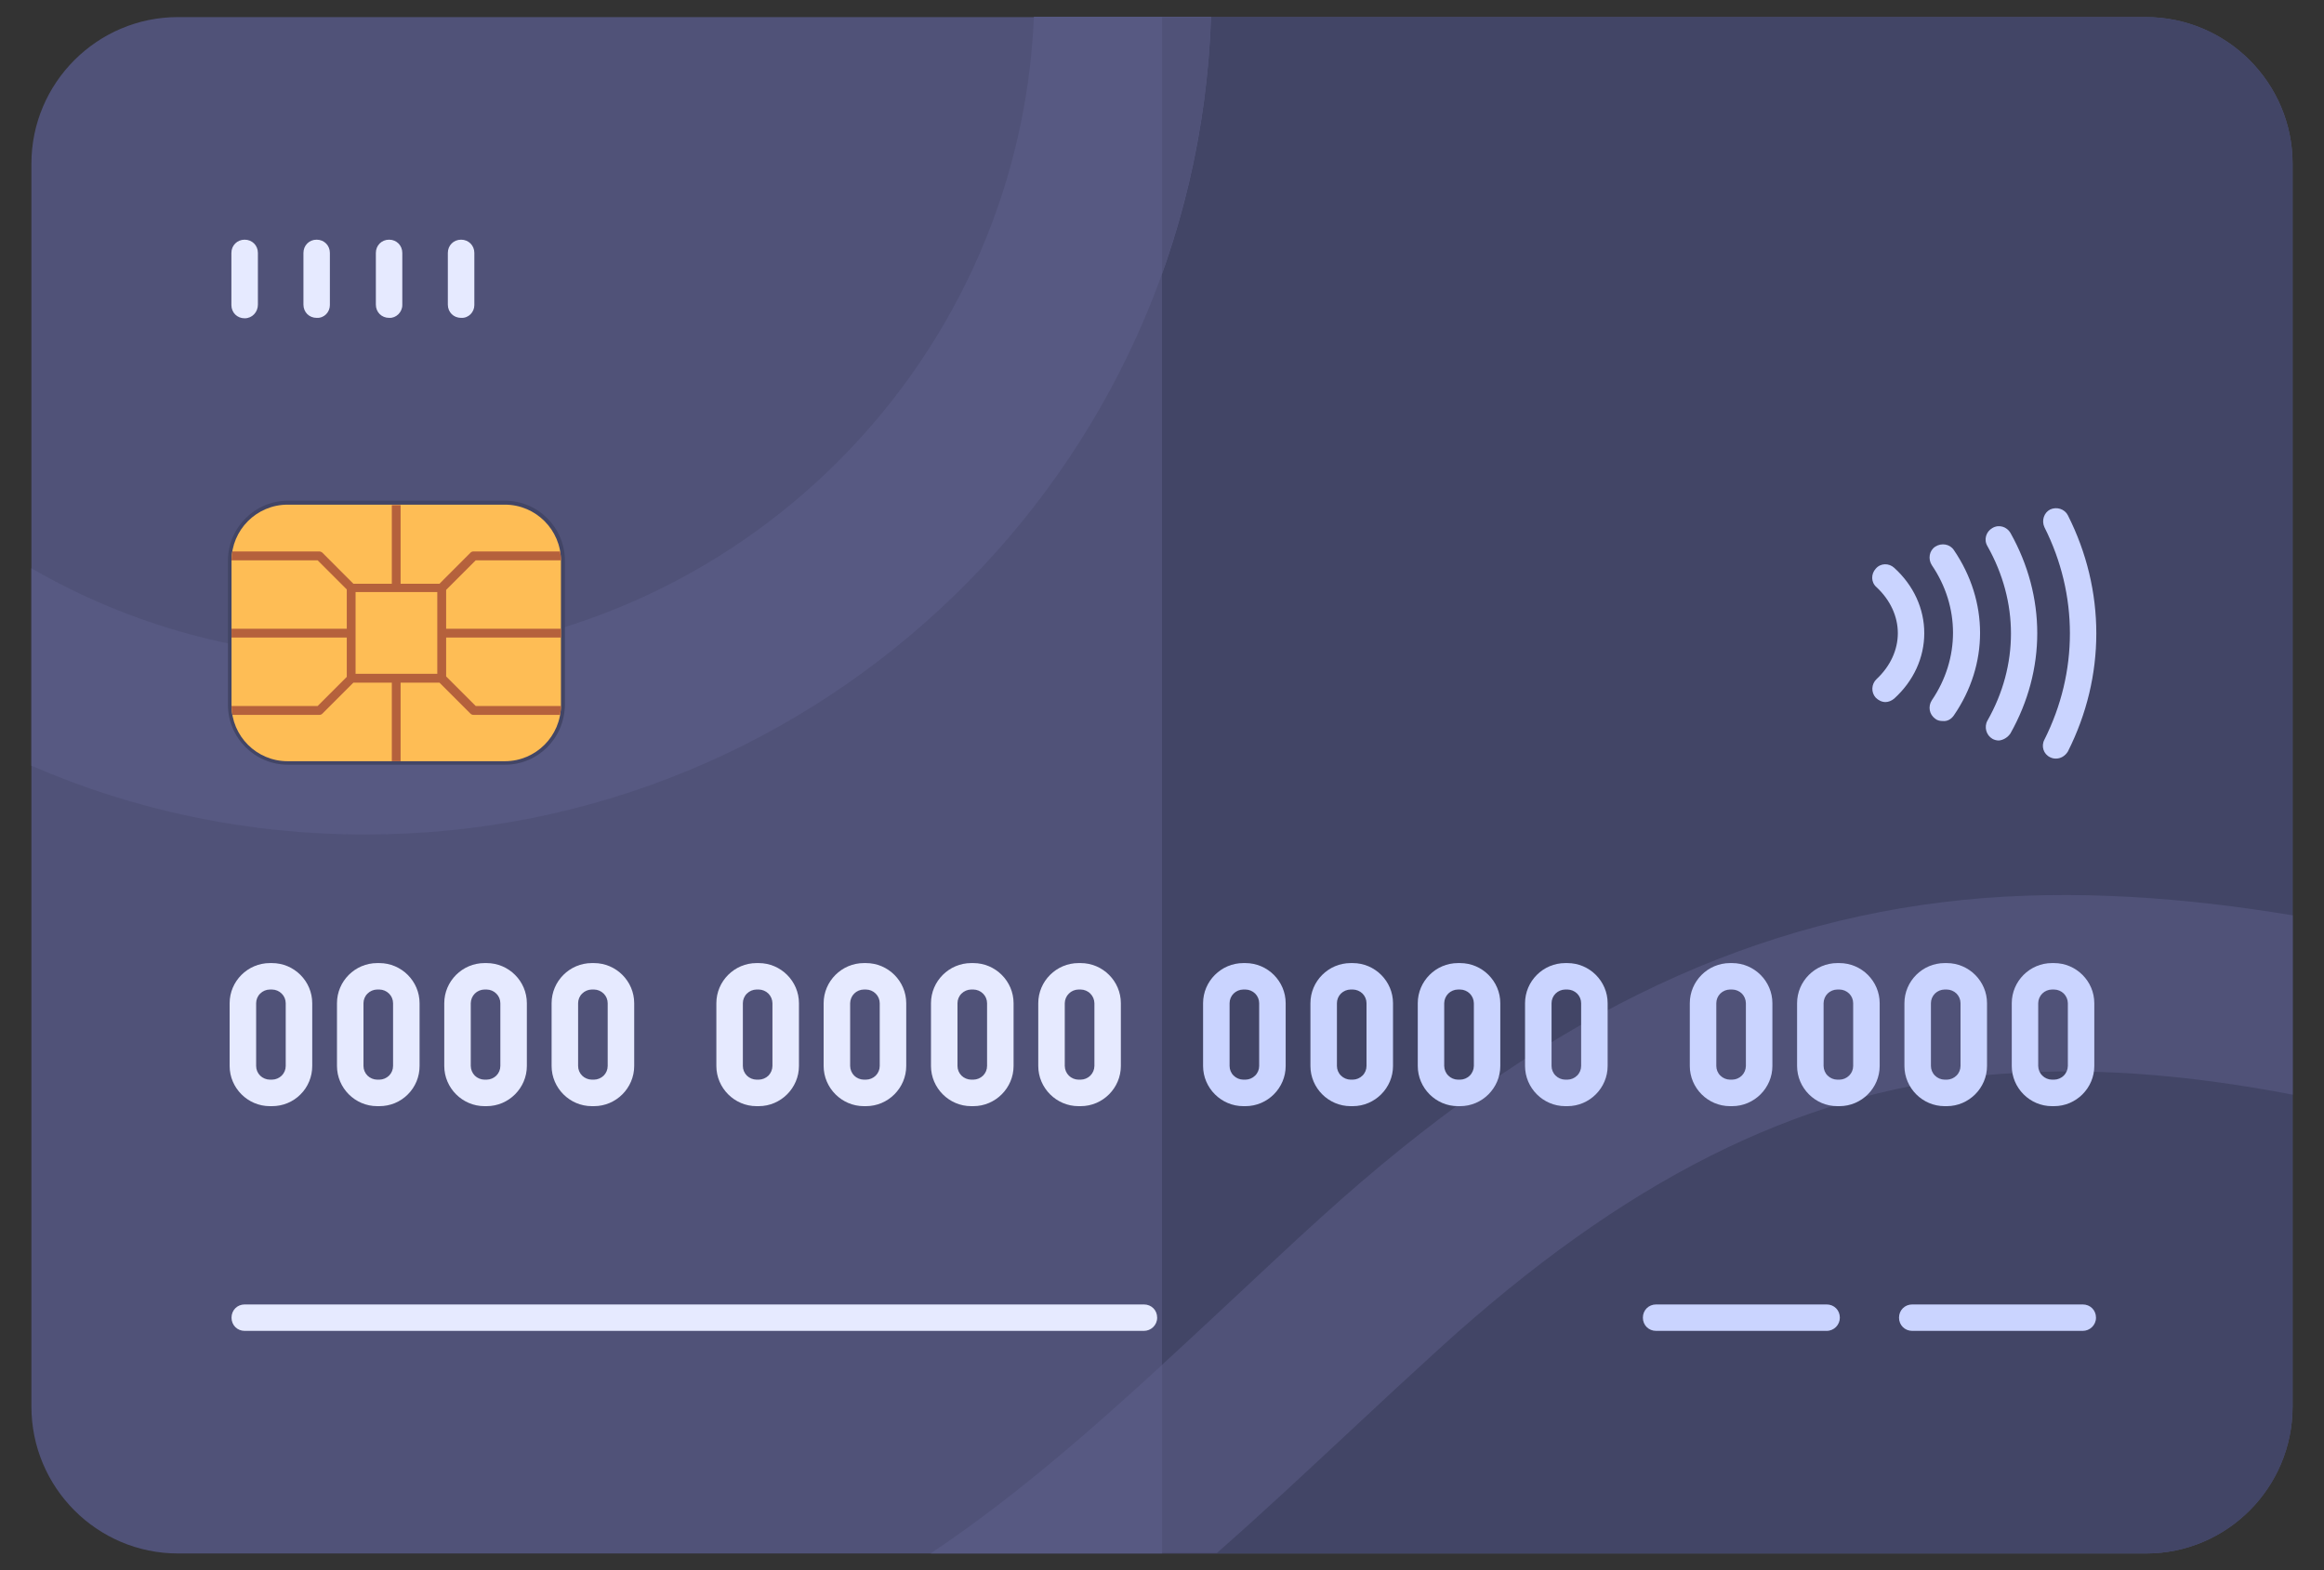 <svg width="37" height="25" viewBox="0 0 37 25" fill="none" xmlns="http://www.w3.org/2000/svg">
<rect x="0" y="0" width="37" height="25" fill="#333333" stroke="none"/>
<path d="M34.166 24.734H2.834C1.548 24.734 0.5 23.686 0.5 22.393V2.607C0.5 1.32 1.548 0.272 2.834 0.272H34.159C35.452 0.272 36.5 1.32 36.5 2.607V22.393C36.5 23.686 35.452 24.734 34.166 24.734Z" fill="#505278"/>
<path d="M34.166 0.272H18.5V24.734H34.166C35.459 24.734 36.5 23.686 36.5 22.4V2.607C36.5 1.32 35.452 0.272 34.166 0.272Z" fill="#424566"/>
<path d="M19.28 0.273C19.041 7.494 13.093 13.287 5.816 13.287C3.931 13.287 2.131 12.901 0.5 12.191V9.048C2.068 9.955 3.882 10.468 5.816 10.468C11.539 10.468 16.222 5.933 16.461 0.266H19.28V0.273H19.28Z" fill="#575982"/>
<path d="M18.501 0.272V4.358C18.958 3.071 19.232 1.7 19.281 0.272H18.501ZM36.501 14.574V17.429C34.813 17.105 33.168 16.965 31.537 17.126C28.591 17.422 25.855 18.8 22.924 21.465C22.451 21.895 21.983 22.328 21.517 22.765C20.814 23.419 20.111 24.08 19.373 24.727H14.816C16.504 23.602 18.016 22.189 19.598 20.712C20.069 20.276 20.547 19.819 21.032 19.383C24.435 16.297 27.684 14.687 31.255 14.328C33.02 14.152 34.806 14.293 36.501 14.574Z" fill="#505278"/>
<path d="M14.816 24.734H18.501V21.732C17.299 22.836 16.11 23.869 14.816 24.734Z" fill="#575982"/>
<path d="M8.038 12.176H4.585C4.058 12.176 3.629 11.748 3.629 11.22V8.928C3.629 8.401 4.058 7.972 4.585 7.972H8.038C8.565 7.972 8.994 8.401 8.994 8.928V11.22C8.987 11.755 8.565 12.176 8.038 12.176Z" fill="#424566"/>
<path d="M8.038 12.12H4.579C4.086 12.12 3.686 11.72 3.686 11.227V8.928C3.686 8.436 4.086 8.035 4.579 8.035H8.038C8.53 8.035 8.931 8.436 8.931 8.928V11.227C8.931 11.72 8.53 12.12 8.038 12.12Z" fill="#FEBD55"/>
<path d="M8.931 10.151V10.011H7.103V9.392L7.574 8.921H8.931C8.931 8.872 8.924 8.822 8.917 8.78H7.539C7.518 8.78 7.504 8.787 7.489 8.801L6.997 9.294H6.378V8.042H6.238V9.294H5.626L5.134 8.801C5.121 8.789 5.103 8.781 5.085 8.78H3.7C3.693 8.822 3.686 8.872 3.686 8.921H5.057L5.521 9.385V10.011H3.686V10.151H5.521V10.777L5.057 11.241H3.686C3.686 11.29 3.693 11.34 3.7 11.382H5.085C5.106 11.382 5.12 11.375 5.134 11.361L5.626 10.869H6.238V12.12H6.378V10.869H6.997L7.489 11.361C7.503 11.375 7.518 11.382 7.539 11.382H8.917C8.924 11.34 8.931 11.29 8.931 11.241H7.574L7.103 10.77V10.151H8.931ZM6.962 10.728H5.661V9.427H6.962V10.728Z" fill="#B5613C"/>
<path d="M32.732 12.078C32.7 12.079 32.669 12.071 32.64 12.057C32.535 12.008 32.493 11.881 32.549 11.776C33.09 10.7 33.09 9.469 32.549 8.394C32.5 8.288 32.542 8.162 32.64 8.112C32.746 8.063 32.872 8.105 32.922 8.204C33.526 9.399 33.526 10.77 32.922 11.966C32.879 12.036 32.809 12.078 32.732 12.078ZM32.008 11.677C32.577 10.665 32.577 9.498 32.008 8.485C31.951 8.387 31.825 8.344 31.719 8.408C31.621 8.464 31.579 8.591 31.642 8.696C32.141 9.582 32.141 10.594 31.642 11.473C31.586 11.572 31.621 11.705 31.719 11.762C31.751 11.781 31.788 11.79 31.825 11.79C31.895 11.783 31.965 11.741 32.008 11.677ZM31.108 11.389C31.663 10.58 31.663 9.575 31.108 8.759C31.044 8.661 30.911 8.64 30.812 8.703C30.714 8.766 30.693 8.9 30.756 8.998C31.206 9.659 31.206 10.489 30.756 11.15C30.693 11.248 30.714 11.375 30.812 11.445C30.847 11.473 30.89 11.48 30.932 11.48C31.002 11.487 31.065 11.452 31.108 11.389ZM30.158 11.122C30.468 10.841 30.636 10.468 30.636 10.081C30.636 9.694 30.468 9.322 30.158 9.041C30.074 8.963 29.94 8.963 29.863 9.055C29.786 9.139 29.786 9.273 29.877 9.35C30.095 9.554 30.215 9.814 30.215 10.081C30.215 10.348 30.095 10.608 29.877 10.812C29.793 10.89 29.786 11.023 29.863 11.108C29.905 11.15 29.961 11.178 30.018 11.178C30.067 11.178 30.116 11.157 30.158 11.122Z" fill="#CAD4FF"/>
<path d="M18.212 21.19H3.896C3.777 21.19 3.686 21.099 3.686 20.98C3.686 20.86 3.777 20.769 3.896 20.769H18.212C18.332 20.769 18.423 20.86 18.423 20.98C18.423 21.099 18.325 21.19 18.212 21.19Z" fill="#E6EAFF"/>
<path d="M33.159 21.19H30.445C30.326 21.19 30.234 21.099 30.234 20.98C30.234 20.86 30.326 20.769 30.445 20.769H33.159C33.279 20.769 33.37 20.86 33.37 20.98C33.37 21.099 33.272 21.19 33.159 21.19ZM29.292 20.98C29.292 20.86 29.201 20.769 29.081 20.769H26.367C26.248 20.769 26.156 20.86 26.156 20.98C26.156 21.099 26.248 21.19 26.367 21.19H29.081C29.201 21.19 29.292 21.092 29.292 20.98Z" fill="#CAD4FF"/>
<path d="M3.895 5.068C3.776 5.068 3.684 4.977 3.684 4.857V4.027C3.684 3.908 3.776 3.816 3.895 3.816C4.015 3.816 4.106 3.908 4.106 4.027V4.85C4.106 4.97 4.015 5.068 3.895 5.068ZM5.252 4.857V4.027C5.252 3.908 5.161 3.816 5.041 3.816C4.922 3.816 4.831 3.908 4.831 4.027V4.85C4.831 4.97 4.922 5.061 5.041 5.061C5.161 5.068 5.252 4.97 5.252 4.857ZM6.405 4.857V4.027C6.405 3.908 6.314 3.816 6.195 3.816C6.075 3.816 5.984 3.908 5.984 4.027V4.85C5.984 4.97 6.075 5.061 6.195 5.061C6.307 5.068 6.405 4.97 6.405 4.857ZM7.552 4.857V4.027C7.552 3.908 7.46 3.816 7.341 3.816C7.221 3.816 7.13 3.908 7.13 4.027V4.85C7.13 4.97 7.221 5.061 7.341 5.061C7.46 5.068 7.552 4.97 7.552 4.857ZM4.331 17.612H4.296C3.945 17.612 3.656 17.323 3.656 16.972V15.973C3.656 15.622 3.945 15.334 4.296 15.334H4.331C4.683 15.334 4.971 15.622 4.971 15.973V16.972C4.971 17.056 4.955 17.139 4.923 17.217C4.891 17.295 4.844 17.366 4.784 17.425C4.725 17.485 4.654 17.532 4.576 17.564C4.499 17.596 4.415 17.612 4.331 17.612ZM4.296 15.755C4.238 15.756 4.183 15.779 4.142 15.82C4.101 15.86 4.078 15.916 4.078 15.973V16.972C4.078 17.03 4.101 17.085 4.142 17.126C4.183 17.166 4.238 17.189 4.296 17.19H4.331C4.389 17.189 4.444 17.166 4.485 17.126C4.526 17.085 4.549 17.03 4.549 16.972V15.973C4.549 15.916 4.526 15.86 4.485 15.82C4.444 15.779 4.389 15.756 4.331 15.755H4.296ZM6.04 17.612H6.005C5.653 17.612 5.365 17.323 5.365 16.972V15.973C5.365 15.622 5.653 15.334 6.005 15.334H6.04C6.391 15.334 6.68 15.622 6.68 15.973V16.972C6.68 17.056 6.664 17.139 6.632 17.217C6.6 17.295 6.552 17.366 6.493 17.425C6.433 17.485 6.363 17.532 6.285 17.564C6.207 17.596 6.124 17.612 6.04 17.612ZM6.005 15.755C5.947 15.756 5.892 15.779 5.851 15.82C5.81 15.86 5.787 15.916 5.787 15.973V16.972C5.787 17.03 5.81 17.085 5.851 17.126C5.892 17.166 5.947 17.189 6.005 17.19H6.04C6.098 17.189 6.153 17.166 6.194 17.126C6.235 17.085 6.258 17.03 6.258 16.972V15.973C6.258 15.916 6.235 15.86 6.194 15.82C6.153 15.779 6.098 15.756 6.04 15.755H6.005ZM7.748 17.612H7.713C7.362 17.612 7.073 17.323 7.073 16.972V15.973C7.073 15.622 7.362 15.334 7.713 15.334H7.748C8.1 15.334 8.388 15.622 8.388 15.973V16.972C8.388 17.323 8.1 17.612 7.748 17.612ZM7.713 15.755C7.656 15.756 7.6 15.779 7.559 15.82C7.519 15.86 7.496 15.916 7.495 15.973V16.972C7.496 17.03 7.519 17.085 7.559 17.126C7.6 17.166 7.656 17.189 7.713 17.19H7.748C7.806 17.189 7.861 17.166 7.902 17.126C7.943 17.085 7.966 17.03 7.966 16.972V15.973C7.966 15.916 7.943 15.86 7.902 15.82C7.861 15.779 7.806 15.756 7.748 15.755H7.713ZM9.457 17.612H9.422C9.07 17.612 8.782 17.323 8.782 16.972V15.973C8.782 15.622 9.07 15.334 9.422 15.334H9.457C9.809 15.334 10.097 15.622 10.097 15.973V16.972C10.097 17.323 9.809 17.612 9.457 17.612ZM9.422 15.755C9.364 15.756 9.309 15.779 9.268 15.82C9.227 15.86 9.204 15.916 9.204 15.973V16.972C9.204 17.03 9.227 17.085 9.268 17.126C9.309 17.166 9.364 17.189 9.422 17.19H9.457C9.515 17.189 9.57 17.166 9.611 17.126C9.652 17.085 9.675 17.03 9.675 16.972V15.973C9.675 15.916 9.652 15.86 9.611 15.82C9.57 15.779 9.515 15.756 9.457 15.755H9.422ZM12.08 17.612H12.044C11.693 17.612 11.405 17.323 11.405 16.972V15.973C11.405 15.622 11.693 15.334 12.044 15.334H12.08C12.431 15.334 12.72 15.622 12.72 15.973V16.972C12.72 17.323 12.431 17.612 12.08 17.612ZM12.045 15.755C11.987 15.756 11.932 15.779 11.891 15.82C11.85 15.86 11.827 15.916 11.827 15.973V16.972C11.827 17.03 11.85 17.085 11.891 17.126C11.932 17.166 11.987 17.189 12.045 17.19H12.08C12.137 17.189 12.193 17.166 12.234 17.126C12.274 17.085 12.297 17.03 12.298 16.972V15.973C12.297 15.916 12.274 15.86 12.234 15.82C12.193 15.779 12.137 15.756 12.08 15.755H12.045ZM13.788 17.612H13.753C13.402 17.612 13.113 17.323 13.113 16.972V15.973C13.113 15.622 13.402 15.334 13.753 15.334H13.788C14.14 15.334 14.428 15.622 14.428 15.973V16.972C14.428 17.323 14.14 17.612 13.788 17.612ZM13.753 15.755C13.695 15.756 13.64 15.779 13.599 15.82C13.559 15.86 13.536 15.916 13.535 15.973V16.972C13.536 17.03 13.559 17.085 13.599 17.126C13.64 17.166 13.695 17.189 13.753 17.19H13.788C13.846 17.189 13.901 17.166 13.942 17.126C13.983 17.085 14.006 17.03 14.006 16.972V15.973C14.006 15.916 13.983 15.86 13.942 15.82C13.901 15.779 13.846 15.756 13.788 15.755H13.753ZM15.497 17.612H15.462C15.11 17.612 14.822 17.323 14.822 16.972V15.973C14.822 15.622 15.11 15.334 15.462 15.334H15.497C15.848 15.334 16.137 15.622 16.137 15.973V16.972C16.137 17.323 15.848 17.612 15.497 17.612ZM15.462 15.755C15.404 15.756 15.349 15.779 15.308 15.82C15.267 15.86 15.244 15.916 15.244 15.973V16.972C15.244 17.03 15.267 17.085 15.308 17.126C15.349 17.166 15.404 17.189 15.462 17.19H15.497C15.555 17.189 15.61 17.166 15.651 17.126C15.692 17.085 15.715 17.03 15.715 16.972V15.973C15.715 15.916 15.692 15.86 15.651 15.82C15.61 15.779 15.555 15.756 15.497 15.755H15.462ZM17.206 17.612H17.17C16.819 17.612 16.53 17.323 16.53 16.972V15.973C16.53 15.622 16.819 15.334 17.17 15.334H17.206C17.557 15.334 17.845 15.622 17.845 15.973V16.972C17.845 17.323 17.557 17.612 17.206 17.612ZM17.17 15.755C17.113 15.756 17.057 15.779 17.017 15.82C16.976 15.86 16.953 15.916 16.952 15.973V16.972C16.953 17.03 16.976 17.085 17.017 17.126C17.057 17.166 17.113 17.189 17.17 17.19H17.206C17.263 17.189 17.319 17.166 17.359 17.126C17.4 17.085 17.423 17.03 17.424 16.972V15.973C17.423 15.916 17.4 15.86 17.359 15.82C17.319 15.779 17.263 15.756 17.206 15.755H17.17Z" fill="#E6EAFF"/>
<path d="M19.829 17.612H19.794C19.443 17.612 19.154 17.323 19.154 16.972V15.973C19.154 15.622 19.443 15.334 19.794 15.334H19.829C20.181 15.334 20.469 15.622 20.469 15.973V16.972C20.469 17.323 20.181 17.612 19.829 17.612ZM19.794 15.755C19.736 15.756 19.681 15.779 19.64 15.819C19.599 15.86 19.576 15.915 19.576 15.973V16.972C19.576 17.029 19.599 17.085 19.64 17.125C19.681 17.166 19.736 17.189 19.794 17.19H19.829C19.887 17.189 19.942 17.166 19.983 17.125C20.024 17.085 20.047 17.029 20.047 16.972V15.973C20.047 15.915 20.024 15.86 19.983 15.819C19.942 15.779 19.887 15.756 19.829 15.755H19.794ZM21.538 17.612H21.503C21.151 17.612 20.863 17.323 20.863 16.972V15.973C20.863 15.622 21.151 15.334 21.503 15.334H21.538C21.889 15.334 22.178 15.622 22.178 15.973V16.972C22.178 17.323 21.889 17.612 21.538 17.612ZM21.503 15.755C21.445 15.756 21.39 15.779 21.349 15.819C21.308 15.86 21.285 15.915 21.285 15.973V16.972C21.285 17.029 21.308 17.085 21.349 17.125C21.39 17.166 21.445 17.189 21.503 17.19H21.538C21.596 17.189 21.651 17.166 21.692 17.125C21.733 17.085 21.756 17.029 21.756 16.972V15.973C21.756 15.915 21.733 15.86 21.692 15.819C21.651 15.779 21.596 15.756 21.538 15.755H21.503ZM23.247 17.612H23.211C22.86 17.612 22.572 17.323 22.572 16.972V15.973C22.572 15.622 22.86 15.334 23.211 15.334H23.247C23.598 15.334 23.886 15.622 23.886 15.973V16.972C23.886 17.323 23.598 17.612 23.247 17.612ZM23.211 15.755C23.154 15.756 23.098 15.779 23.058 15.819C23.017 15.86 22.994 15.915 22.993 15.973V16.972C22.994 17.029 23.017 17.085 23.058 17.125C23.098 17.166 23.154 17.189 23.211 17.19H23.247C23.304 17.189 23.36 17.166 23.4 17.125C23.441 17.085 23.464 17.029 23.465 16.972V15.973C23.464 15.915 23.441 15.86 23.4 15.819C23.36 15.779 23.304 15.756 23.247 15.755H23.211ZM24.955 17.612H24.92C24.568 17.612 24.28 17.323 24.28 16.972V15.973C24.28 15.622 24.568 15.334 24.92 15.334H24.955C25.307 15.334 25.595 15.622 25.595 15.973V16.972C25.595 17.323 25.307 17.612 24.955 17.612ZM24.92 15.755C24.862 15.756 24.807 15.779 24.766 15.819C24.725 15.86 24.702 15.915 24.702 15.973V16.972C24.702 17.029 24.725 17.085 24.766 17.125C24.807 17.166 24.862 17.189 24.92 17.19H24.955C25.013 17.189 25.068 17.166 25.109 17.125C25.15 17.085 25.173 17.029 25.173 16.972V15.973C25.173 15.915 25.15 15.86 25.109 15.819C25.068 15.779 25.013 15.756 24.955 15.755H24.92ZM27.578 17.612H27.543C27.191 17.612 26.903 17.323 26.903 16.972V15.973C26.903 15.622 27.191 15.334 27.543 15.334H27.578C27.929 15.334 28.218 15.622 28.218 15.973V16.972C28.218 17.323 27.929 17.612 27.578 17.612ZM27.543 15.755C27.485 15.756 27.43 15.779 27.389 15.819C27.348 15.86 27.325 15.915 27.325 15.973V16.972C27.325 17.029 27.348 17.085 27.389 17.125C27.43 17.166 27.485 17.189 27.543 17.19H27.578C27.636 17.189 27.691 17.166 27.732 17.125C27.772 17.085 27.795 17.029 27.796 16.972V15.973C27.795 15.915 27.772 15.86 27.732 15.819C27.691 15.779 27.636 15.756 27.578 15.755H27.543ZM29.286 17.612H29.251C28.9 17.612 28.611 17.323 28.611 16.972V15.973C28.611 15.622 28.9 15.334 29.251 15.334H29.286C29.638 15.334 29.926 15.622 29.926 15.973V16.972C29.926 17.323 29.638 17.612 29.286 17.612ZM29.251 15.755C29.193 15.756 29.138 15.779 29.097 15.819C29.056 15.86 29.034 15.915 29.033 15.973V16.972C29.034 17.029 29.056 17.085 29.097 17.125C29.138 17.166 29.193 17.189 29.251 17.19H29.286C29.344 17.189 29.399 17.166 29.44 17.125C29.481 17.085 29.504 17.029 29.504 16.972V15.973C29.504 15.915 29.481 15.86 29.44 15.819C29.399 15.779 29.344 15.756 29.286 15.755H29.251ZM30.995 17.612H30.96C30.608 17.612 30.32 17.323 30.32 16.972V15.973C30.32 15.622 30.608 15.334 30.96 15.334H30.995C31.346 15.334 31.635 15.622 31.635 15.973V16.972C31.635 17.323 31.346 17.612 30.995 17.612ZM30.96 15.755C30.902 15.756 30.847 15.779 30.806 15.819C30.765 15.86 30.742 15.915 30.742 15.973V16.972C30.742 17.029 30.765 17.085 30.806 17.125C30.847 17.166 30.902 17.189 30.96 17.19H30.995C31.053 17.189 31.108 17.166 31.149 17.125C31.19 17.085 31.213 17.029 31.213 16.972V15.973C31.213 15.915 31.19 15.86 31.149 15.819C31.108 15.779 31.053 15.756 30.995 15.755H30.96ZM32.703 17.612H32.668C32.317 17.612 32.029 17.323 32.029 16.972V15.973C32.029 15.622 32.317 15.334 32.668 15.334H32.703C33.055 15.334 33.343 15.622 33.343 15.973V16.972C33.343 17.323 33.055 17.612 32.703 17.612ZM32.668 15.755C32.611 15.756 32.555 15.779 32.515 15.819C32.474 15.86 32.451 15.915 32.45 15.973V16.972C32.451 17.029 32.474 17.085 32.515 17.125C32.555 17.166 32.611 17.189 32.668 17.19H32.704C32.761 17.189 32.817 17.166 32.857 17.125C32.898 17.085 32.921 17.029 32.922 16.972V15.973C32.921 15.915 32.898 15.86 32.857 15.819C32.817 15.779 32.761 15.756 32.704 15.755H32.668Z" fill="#CAD4FF"/>
</svg>
